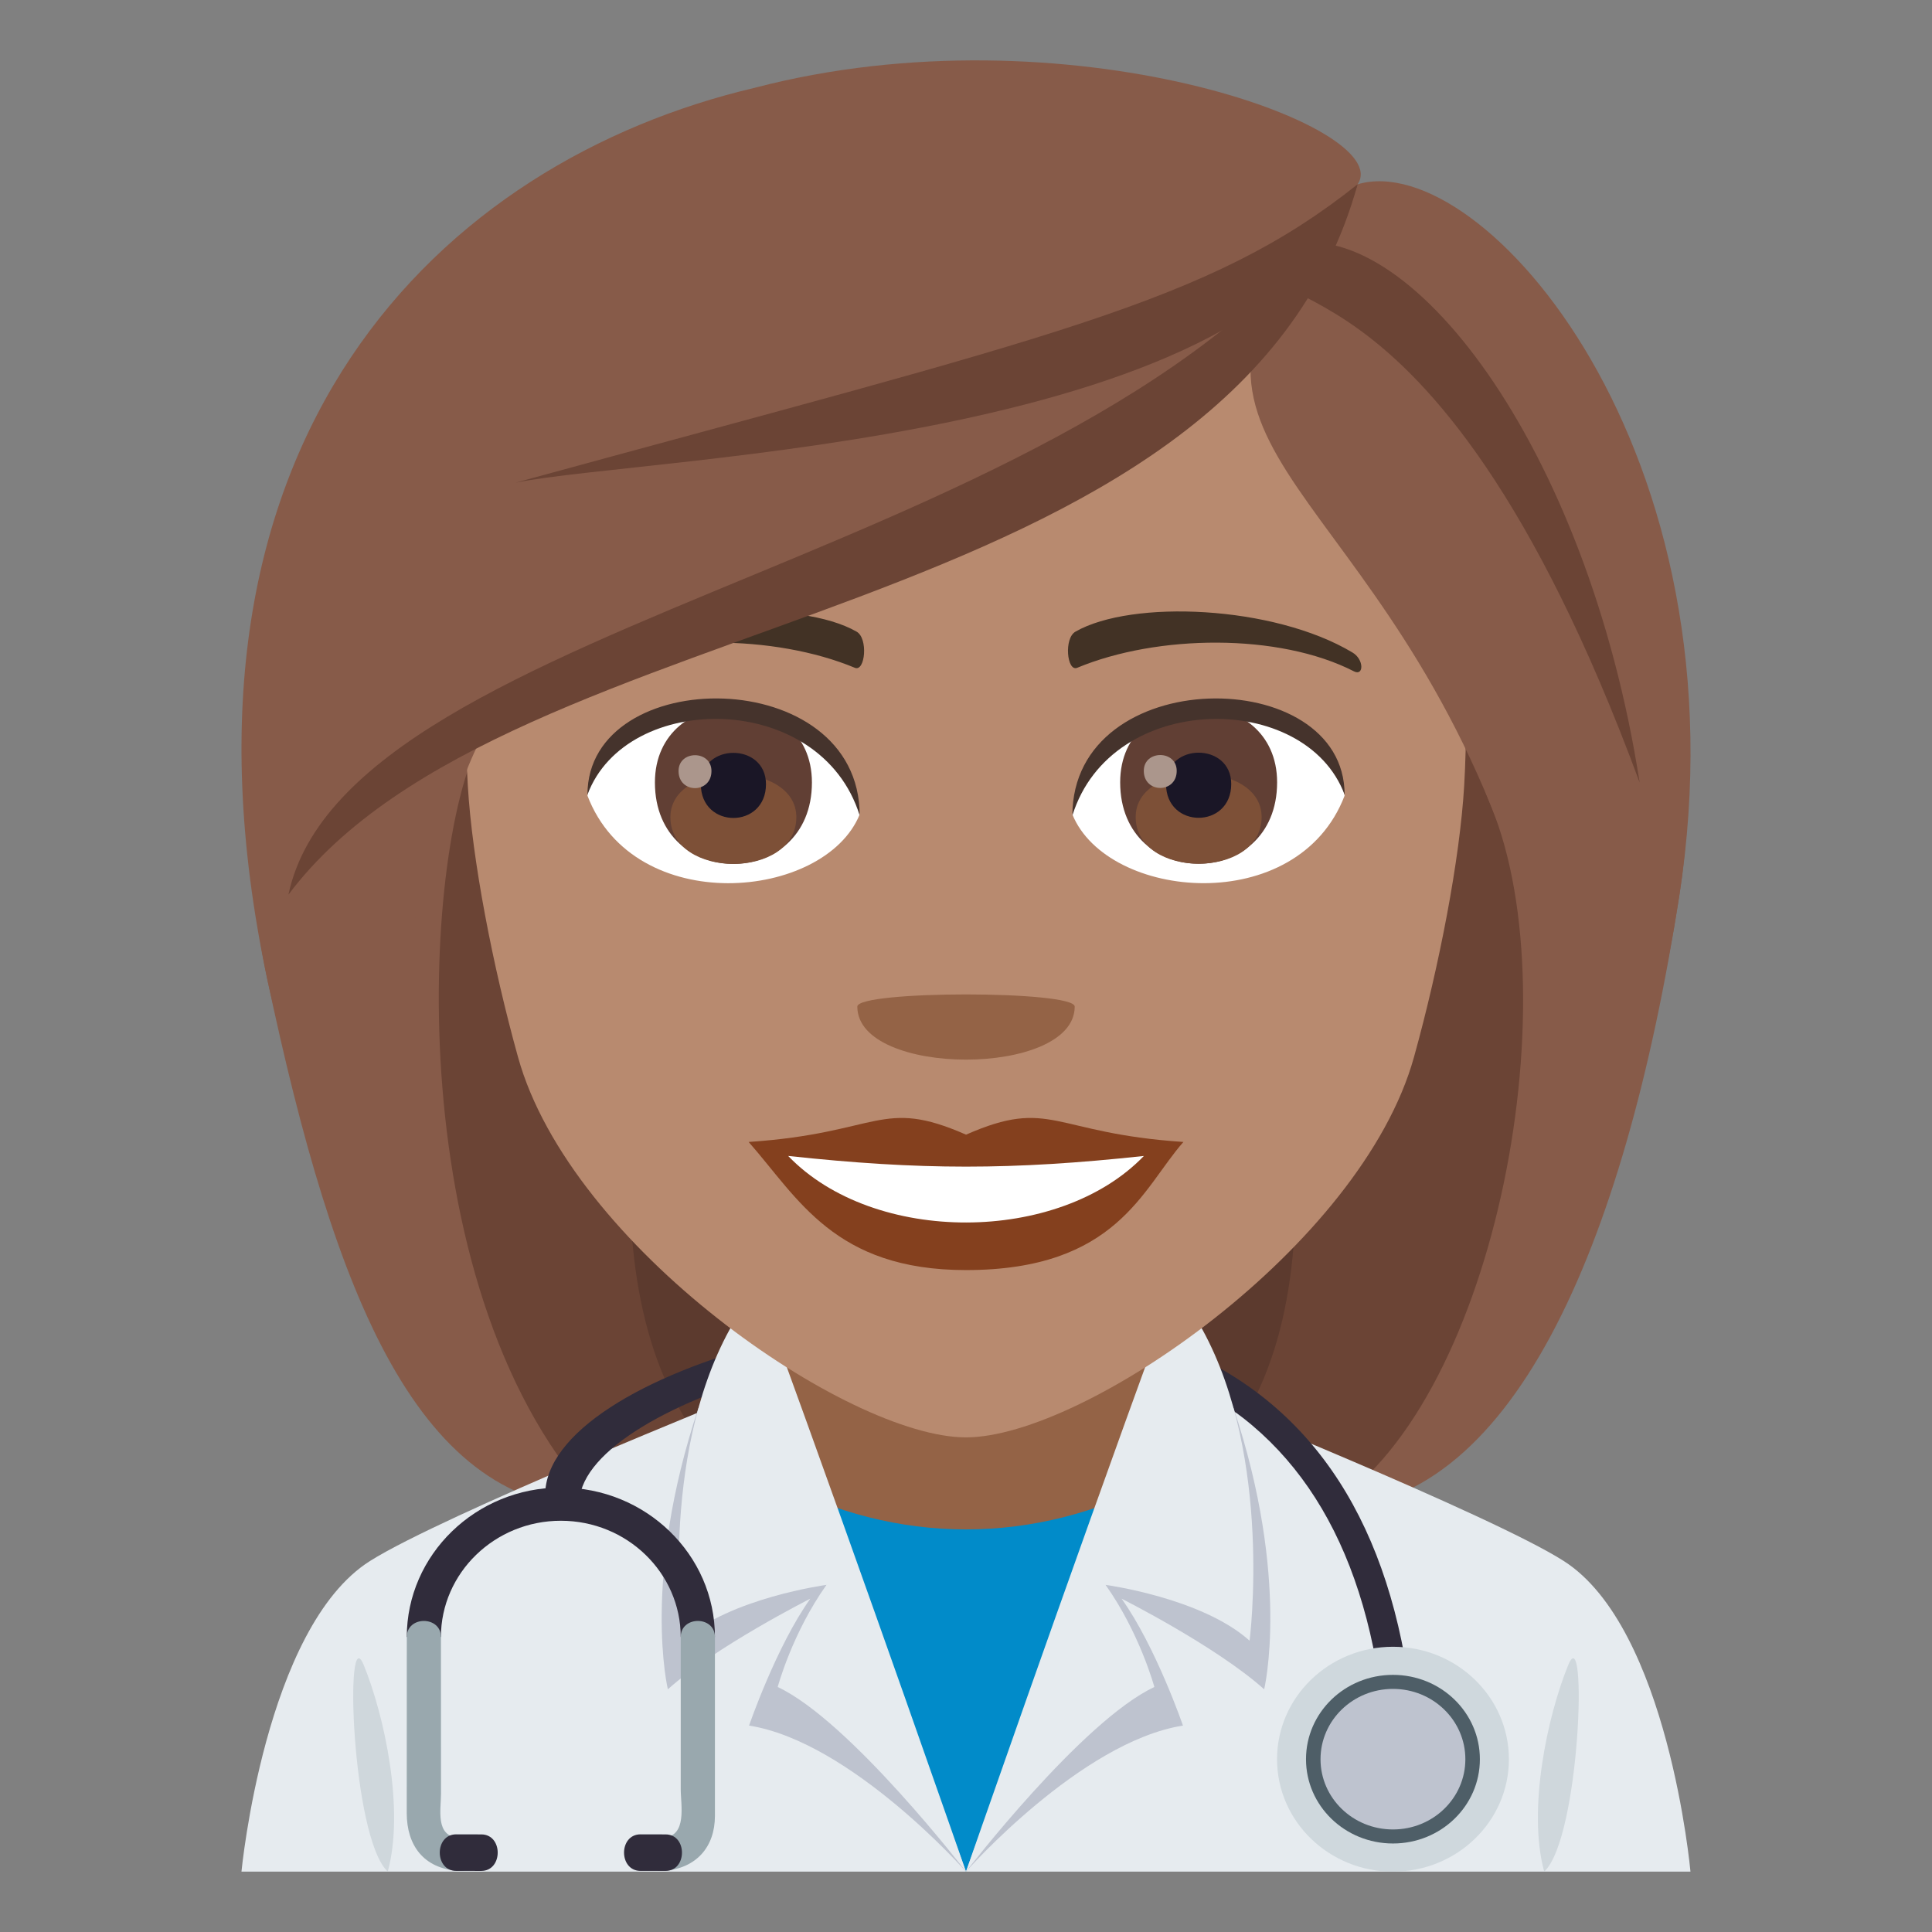 <?xml version="1.0" encoding="utf-8"?>
<!-- Generator: Adobe Illustrator 19.0.0, SVG Export Plug-In . SVG Version: 6.00 Build 0)  -->
<svg version="1.1" id="Layer_1" xmlns="http://www.w3.org/2000/svg" xmlns:xlink="http://www.w3.org/1999/xlink" x="0px" y="0px"
	 width="64px" height="64px" viewBox="0 0 64 64" enable-background="new 0 0 64 64" xml:space="preserve">
<rect x="0" y="0" width="64" height="64" fill="#808080" stroke="none"/>
<path fill="#5C3A2E" d="M19.076,13.402C10.363,50.8,11.162,49.999,29.501,49.999C19.353,42.898,38.794,12.893,19.076,13.402z"/>
<path fill="#6B4435" d="M15.933,12.823c-6.358,28.413-0.873,35.709,3.998,37.176h5.582C12.453,40.797,32.869,12.264,15.933,12.823z"
	/>
<path fill="#5C3A2E" d="M44.71,13.401c8.711,37.396,7.914,36.596-10.426,36.596C43.617,44.299,24.99,12.892,44.71,13.401z"/>
<path fill="#6B4435" d="M47.851,12.822c9.295,25.85-0.021,35.979-3.998,37.175h-5.58C51.333,41.547,30.917,12.263,47.851,12.822z"/>
<path fill="#875B49" d="M49.398,26.713c2.691,6.571,0.027,20.058-5.545,23.286c6.176,0,9.939-8.55,11.773-20.311
	C57.917,14.994,44.601,14.986,49.398,26.713z"/>
<path fill="#875B49" d="M8.849,32.415c2.25,10.614,5.019,17.584,11.082,17.584C13.173,43,13.968,28.238,15.888,24.565
	C25.681,18.738,5.044,14.463,8.849,32.415z"/>
<path fill="#E6EBEF" d="M12.257,51.71c2.398-1.517,12.361-5.525,12.361-5.525h14.84c0,0,9.953,3.999,12.34,5.523
	C55.269,53.916,55.999,62,55.999,62h-48C7.999,62,8.773,53.908,12.257,51.71"/>
<path fill="#CFD7DC" d="M12.845,62c0.559-2.036-0.1-5.136-0.795-6.842C11.404,53.568,11.646,60.881,12.845,62"/>
<path fill="#CFD7DC" d="M51.154,62c-0.557-2.036,0.098-5.136,0.795-6.842C52.595,53.568,52.351,60.881,51.154,62"/>
<path fill="#302C3B" d="M45.669,55.553c-0.846-5.353-3.422-8.813-7.662-10.287c-6.871-2.386-18.568,1.111-18.816,4.431l-1.133-0.165
	c0-4.15,13.053-7.649,20.273-5.143c4.598,1.598,7.387,5.306,8.289,11.023L45.669,55.553z"/>
<path fill="#CFD8DD" d="M46.144,54.551c2.119,0,3.84,1.669,3.84,3.726c0,2.057-1.721,3.724-3.84,3.724
	c-2.119,0-3.84-1.667-3.84-3.724C42.304,56.22,44.025,54.551,46.144,54.551"/>
<path fill="#4E5E67" d="M46.144,55.482c1.592,0,2.879,1.249,2.879,2.795c0,1.542-1.287,2.791-2.879,2.791s-2.881-1.249-2.881-2.791
	C43.263,56.731,44.552,55.482,46.144,55.482"/>
<path fill="#BEC3CF" d="M46.144,55.947c1.326,0,2.398,1.043,2.398,2.33c0,1.286-1.072,2.326-2.398,2.326
	c-1.326,0-2.4-1.04-2.4-2.326C43.744,56.99,44.818,55.947,46.144,55.947"/>
<rect x="25.033" y="42.444" fill="#946346" width="13.932" height="9.811"/>
<path fill="#018BC9" d="M38.24,49.12c-1.914,0.981-4.033,1.544-6.24,1.544c-2.205,0-4.324-0.563-6.238-1.547L31.999,62L38.24,49.12z
	"/>
<path fill="#BEC3CF" d="M23.134,46.649c-1.891,5.683-1.01,9.311-1.01,9.311c1.592-1.426,4.719-3.001,4.719-3.002
	c-1.133,1.591-2.029,4.204-2.029,4.204C28.208,57.701,31.999,62,31.999,62S26.724,46.881,23.134,46.649z"/>
<path fill="#E6EBEF" d="M25.494,43.715c0,0-0.932-0.384-1.328,0.334c-2.34,4.268-1.561,10.301-1.561,10.301
	c1.592-1.425,4.771-1.847,4.774-1.849c-1.135,1.591-1.617,3.383-1.617,3.383C28.158,57.008,31.999,62,31.999,62
	S28.792,52.768,25.494,43.715z"/>
<path fill="#BEC3CF" d="M40.865,46.649c1.891,5.683,1.012,9.311,1.012,9.311c-1.592-1.426-4.721-3.001-4.723-3.002
	c1.135,1.591,2.033,4.204,2.033,4.204C35.79,57.701,31.999,62,31.999,62S37.275,46.881,40.865,46.649z"/>
<path fill="#E6EBEF" d="M38.505,43.715c0,0,0.934-0.384,1.33,0.334c2.338,4.268,1.559,10.301,1.559,10.301
	c-1.592-1.425-4.771-1.847-4.771-1.849c1.131,1.591,1.617,3.383,1.617,3.383c-2.4,1.124-6.24,6.116-6.24,6.116
	S35.206,52.768,38.505,43.715z"/>
<path fill="#302C3B" d="M23.683,54.228H22.55c-0.002-2.124-1.781-3.851-3.971-3.851c-2.189-0.001-3.971,1.728-3.973,3.851h-1.131
	c0-2.729,2.289-4.95,5.104-4.951C21.394,49.276,23.683,51.5,23.683,54.228"/>
<path fill="#99A8AE" d="M13.476,54.228l-0.002,5.837c0.002,1.057,0.549,1.828,1.701,1.909c0.732,0.053,0.725-1.049-0.002-1.101
	c-0.758-0.053-0.564-0.939-0.564-1.456l-0.002-5.189C14.609,53.519,13.474,53.519,13.476,54.228"/>
<path fill="#99A8AE" d="M22.55,54.228v5.031c-0.002,0.527,0.226,1.558-0.566,1.614c-0.727,0.052-0.73,1.153,0,1.101
	c1.084-0.076,1.699-0.793,1.699-1.821v-5.925C23.683,53.518,22.55,53.519,22.55,54.228"/>
<path fill="#302C3B" d="M15.941,61.977l-0.828-0.001c-0.727,0-0.727-1.212,0-1.211l0.828,0.002
	C16.669,60.764,16.669,61.976,15.941,61.977z"/>
<path fill="#302C3B" d="M22.046,61.976H21.22c-0.73,0-0.73-1.211-0.002-1.211l0.828,0.002
	C22.773,60.765,22.773,61.976,22.046,61.976z"/>
<path fill="#B88A6F" d="M31.999,4.415c-11.609,0-17.201,9.455-16.502,21.611c0.143,2.443,0.822,5.969,1.662,8.988
	c1.74,6.278,10.928,12.601,14.84,12.601s13.1-6.322,14.842-12.601c0.838-3.019,1.518-6.545,1.662-8.988
	C49.201,13.87,43.611,4.415,31.999,4.415z"/>
<path fill="#84401E" d="M32.001,37.587c-2.822-1.24-2.844-0.05-7.201,0.242c1.637,1.856,2.84,4.244,7.199,4.244
	c5.002,0,5.848-2.711,7.203-4.244C34.843,37.537,34.824,36.347,32.001,37.587z"/>
<path fill="#FFFFFF" d="M26.109,38.292c2.844,2.959,8.976,2.92,11.783,0.001C33.515,38.764,30.488,38.764,26.109,38.292z"/>
<path fill="#423225" d="M44.794,21.61c-2.615-1.56-7.307-1.75-9.164-0.688c-0.394,0.214-0.287,1.341,0.053,1.2
	c2.648-1.104,6.682-1.158,9.168,0.117C45.183,22.409,45.191,21.837,44.794,21.61z"/>
<path fill="#423225" d="M19.206,21.61c2.615-1.56,7.307-1.75,9.166-0.688c0.395,0.214,0.289,1.341-0.053,1.2
	c-2.648-1.104-6.68-1.159-9.168,0.117C18.818,22.409,18.812,21.837,19.206,21.61z"/>
<path fill="#946346" d="M35.601,33.345c0,2.342-7.201,2.342-7.201,0C28.4,32.807,35.601,32.807,35.601,33.345z"/>
<path fill="#FFFFFF" d="M44.542,26.357c-1.553,4.06-7.861,3.464-9.018,0.623C36.402,22.415,43.689,22.024,44.542,26.357z"/>
<path fill="#613F34" d="M37.107,25.916c0,3.596,5.199,3.596,5.199,0C42.306,22.578,37.107,22.578,37.107,25.916z"/>
<path fill="#7D5037" d="M37.621,27.065c0,2.063,4.172,2.063,4.172,0C41.792,25.152,37.621,25.152,37.621,27.065z"/>
<path fill="#1A1626" d="M38.626,25.972c0,1.492,2.16,1.492,2.16,0C40.787,24.587,38.626,24.587,38.626,25.972z"/>
<path fill="#AB968C" d="M37.89,25.536c0,0.754,1.09,0.754,1.09,0C38.98,24.837,37.89,24.837,37.89,25.536z"/>
<path fill="#45332C" d="M44.542,26.326c0-4.361-9.018-4.361-9.018,0.69C36.812,22.871,43.255,22.871,44.542,26.326z"/>
<path fill="#FFFFFF" d="M19.46,26.357c1.551,4.06,7.861,3.466,9.018,0.623C27.603,22.415,20.314,22.024,19.46,26.357z"/>
<path fill="#613F34" d="M21.695,25.921c0,3.596,5.201,3.596,5.201,0C26.896,22.584,21.695,22.584,21.695,25.921z"/>
<path fill="#7D5037" d="M22.208,27.071c0,2.063,4.172,2.063,4.172,0C26.38,25.158,22.208,25.158,22.208,27.071z"/>
<path fill="#1A1626" d="M23.216,25.977c0,1.492,2.158,1.492,2.158,0C25.374,24.593,23.216,24.593,23.216,25.977z"/>
<path fill="#AB968C" d="M22.478,25.542c0,0.754,1.09,0.754,1.09,0C23.568,24.842,22.478,24.842,22.478,25.542z"/>
<path fill="#45332C" d="M19.46,26.326c0-4.361,9.018-4.361,9.018,0.688C27.191,22.87,20.747,22.87,19.46,26.326z"/>
<path fill="#875B49" d="M44.972,6.105c-8.139,8.342-0.371,8.881,4.426,20.607c2.691,6.571,4.395,14.736,6.229,2.976
	C57.917,14.994,49.109,4.878,44.972,6.105z"/>
<path fill="#875B49" d="M24.99,2.911C14.667,5.341,5.044,14.463,8.849,32.415c2.25,10.614,5.119-4.177,7.039-7.85
	c9.793-5.827,26.539-10.24,29.084-18.46C46.265,4.209,35.32,0.205,24.99,2.911z"/>
<path fill="#6B4435" d="M17.081,15.988c4.365-0.885,25.25-1.302,27.891-9.883C40.037,10.039,34.925,11.11,17.081,15.988z"/>
<path fill="#6B4435" d="M9.554,29.637c7.324-9.774,31.314-8.695,35.418-23.531C37.007,18.557,11.556,20.241,9.554,29.637z"/>
<path fill="#6B4435" d="M42.558,8.139c-1.889,2.977,4.678-1.398,11.758,17.785C52.57,14.71,46.589,6.987,42.558,8.139z"/>
</svg>
